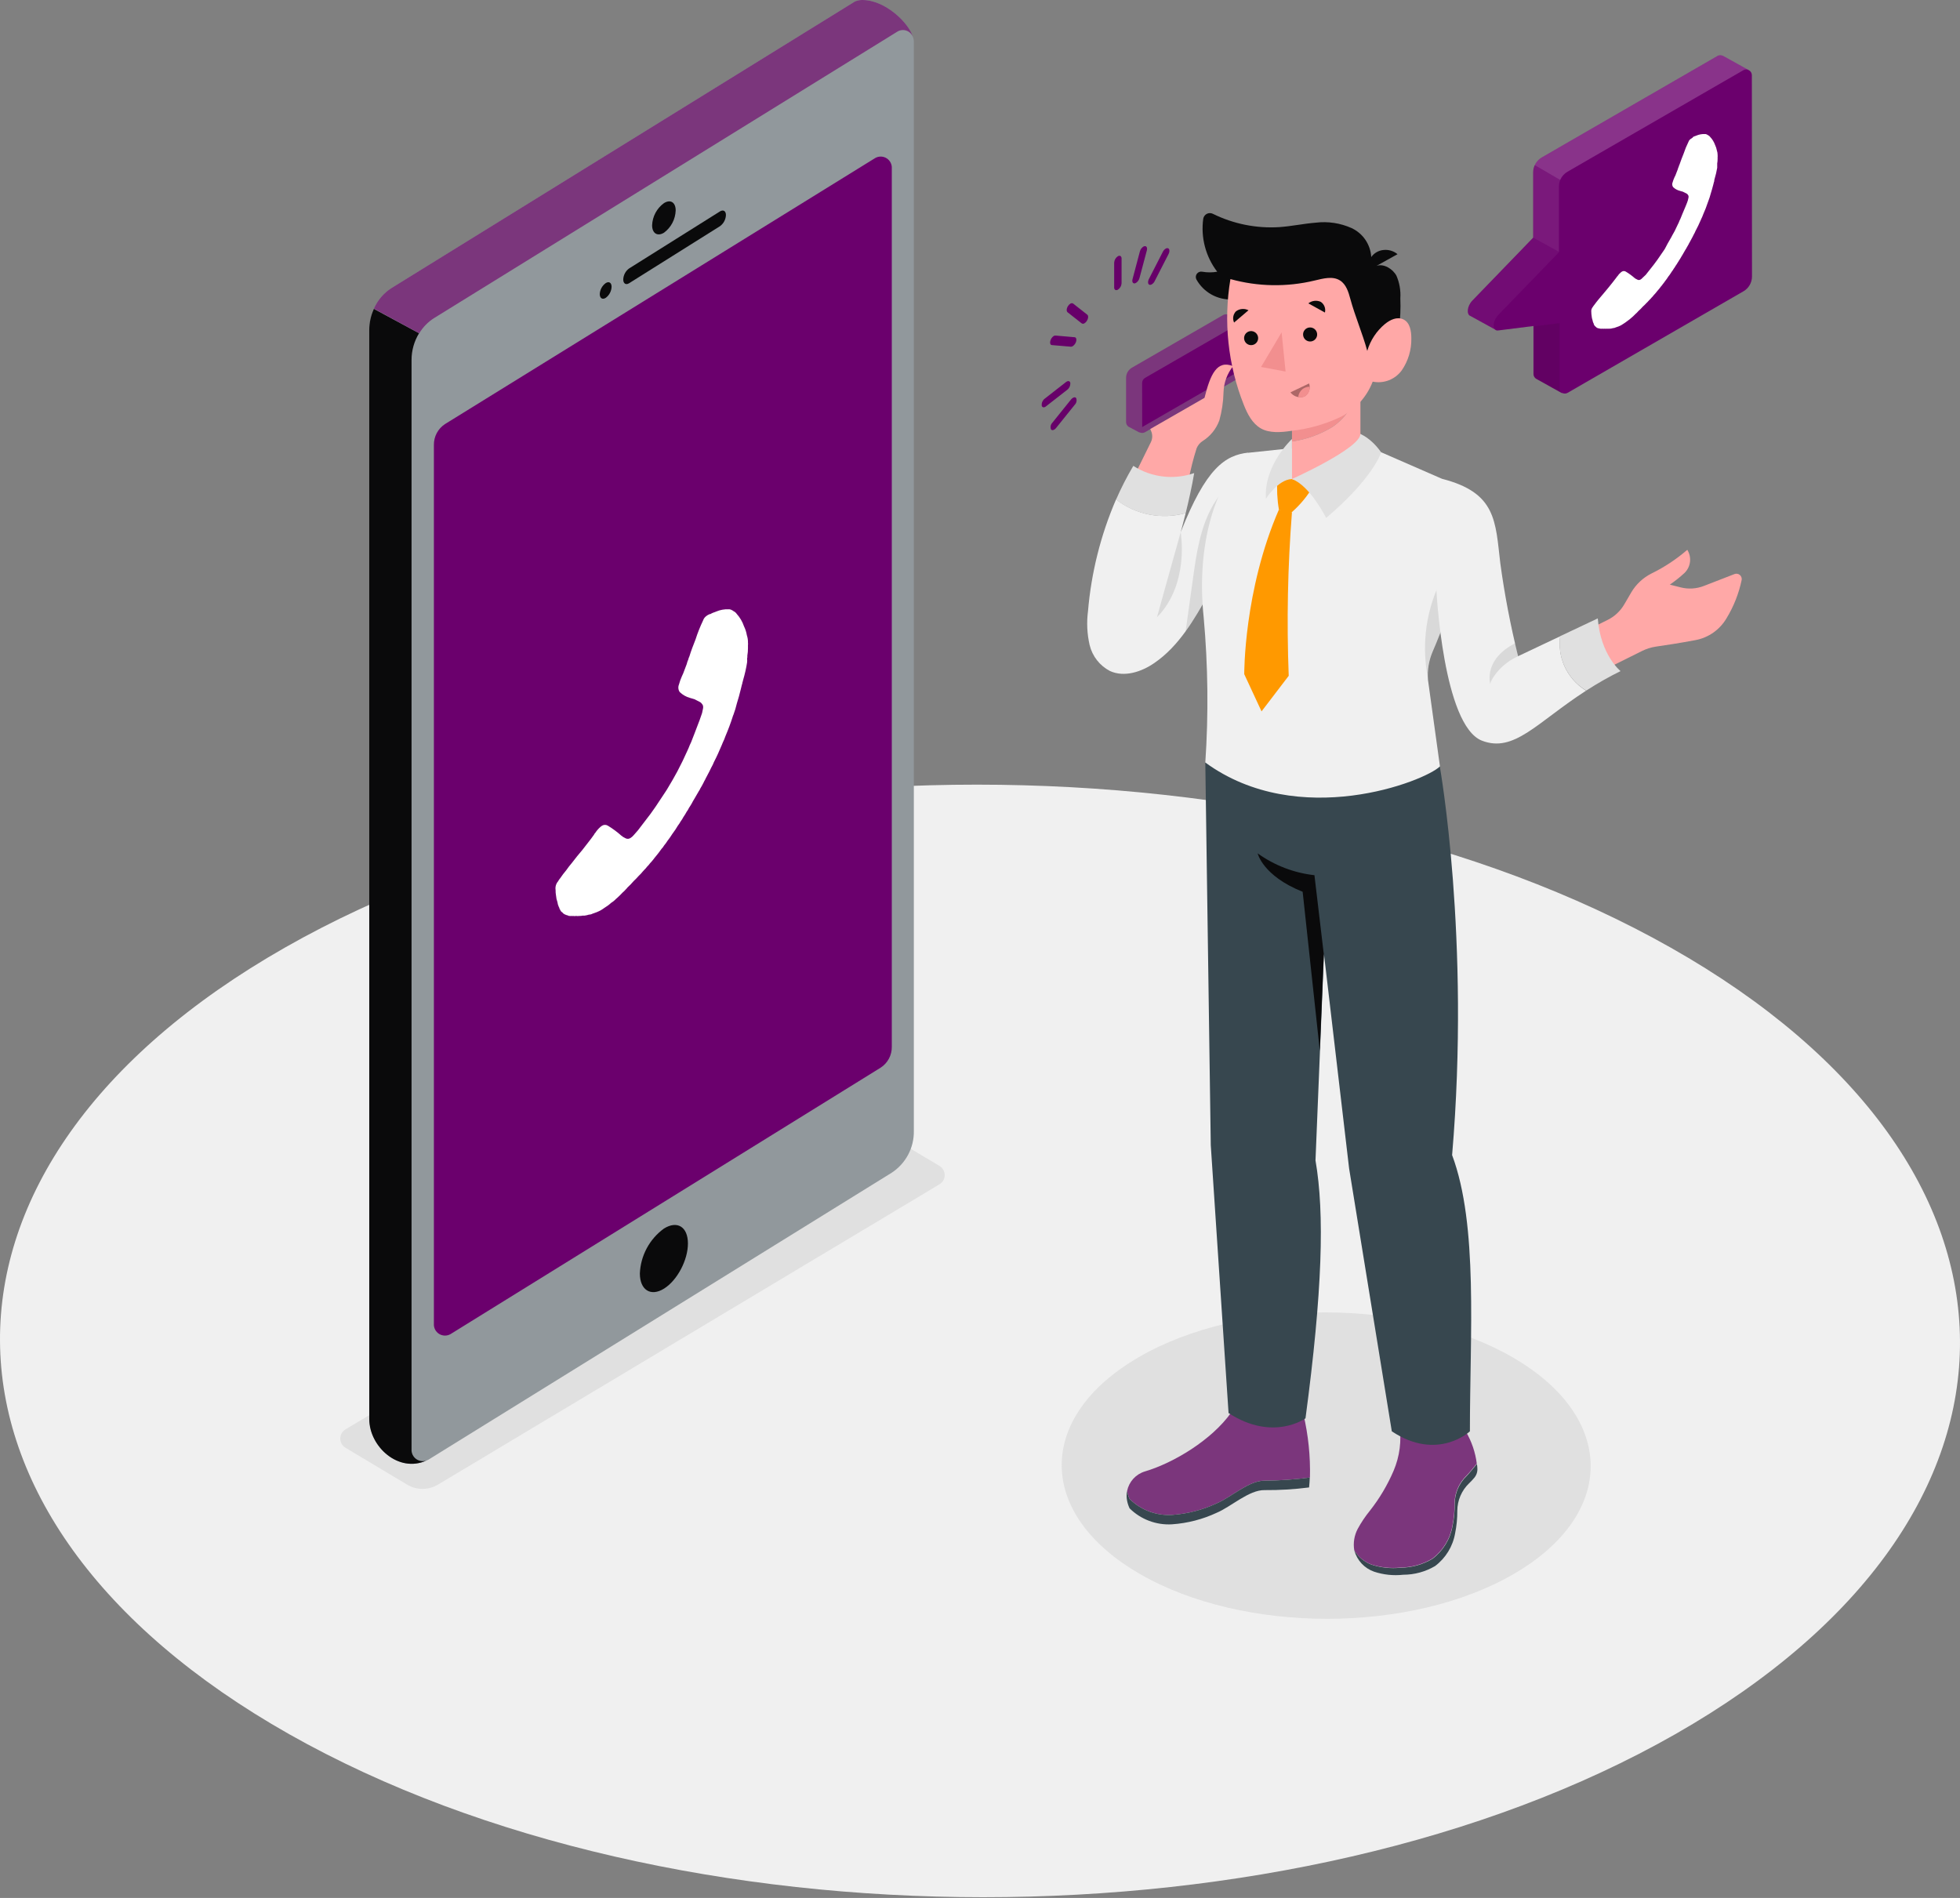 <svg width="253" height="245" viewBox="0 0 253 245" fill="none" xmlns="http://www.w3.org/2000/svg">
<rect x="0" y="0" width="253" height="245" fill="#808080" stroke="none"/>
<path d="M215.659 122.327C265.221 150.368 265.479 195.802 216.233 223.867C166.987 251.931 86.904 251.902 37.343 223.867C-12.219 195.831 -12.483 150.391 36.769 122.327C86.02 94.262 166.109 94.285 215.659 122.327Z" fill="#F0F0F0"/>
<path d="M44.569 186.871L52.531 191.635C53.137 192 53.832 192.193 54.54 192.193C55.248 192.193 55.942 192 56.549 191.635L121.282 152.871C121.484 152.747 121.651 152.574 121.766 152.367C121.882 152.161 121.943 151.928 121.943 151.691C121.943 151.455 121.882 151.222 121.766 151.015C121.651 150.809 121.484 150.635 121.282 150.512L113.297 145.747C112.691 145.382 111.996 145.19 111.288 145.19C110.58 145.19 109.886 145.382 109.279 145.747L44.569 184.529C44.371 184.653 44.208 184.826 44.094 185.031C43.981 185.236 43.922 185.466 43.922 185.7C43.922 185.934 43.981 186.164 44.094 186.369C44.208 186.573 44.371 186.746 44.569 186.871Z" fill="#E0E0E0"/>
<path d="M195.247 175.206C208.622 182.933 208.697 195.452 195.408 203.173C182.119 210.894 160.501 210.9 147.126 203.173C133.751 195.447 133.677 182.933 146.966 175.206C160.254 167.48 181.872 167.486 195.247 175.206Z" fill="#E0E0E0"/>
<path d="M144.297 33.077C144.561 32.922 144.773 33.077 144.773 33.352V36.572C144.764 36.737 144.716 36.897 144.634 37.04C144.551 37.183 144.435 37.304 144.297 37.393C144.033 37.548 143.82 37.393 143.82 37.123V33.903C143.829 33.738 143.877 33.577 143.96 33.433C144.043 33.289 144.158 33.167 144.297 33.077Z" fill="#6B006D"/>
<path d="M138.168 39.196C138.222 39.159 138.286 39.14 138.352 39.14C138.417 39.14 138.481 39.159 138.535 39.196L140.344 40.62C140.516 40.758 140.487 41.119 140.286 41.429C140.211 41.554 140.106 41.658 139.982 41.733C139.928 41.771 139.864 41.791 139.798 41.791C139.733 41.791 139.668 41.771 139.615 41.733L137.806 40.31C137.634 40.172 137.657 39.81 137.864 39.5C137.94 39.376 138.044 39.272 138.168 39.196Z" fill="#6B006D"/>
<path d="M136.051 43.352C136.117 43.322 136.191 43.31 136.263 43.317L138.697 43.53C138.927 43.53 139.007 43.84 138.875 44.178C138.794 44.388 138.65 44.566 138.462 44.689C138.39 44.735 138.306 44.758 138.221 44.752L135.787 44.546C135.563 44.546 135.483 44.236 135.615 43.897C135.692 43.67 135.846 43.477 136.051 43.352Z" fill="#6B006D"/>
<path d="M138.498 51.354C138.665 51.256 138.826 51.262 138.912 51.388C138.968 51.531 138.982 51.688 138.951 51.838C138.921 51.989 138.847 52.128 138.74 52.238L136.317 55.251C136.252 55.334 136.172 55.404 136.082 55.458C135.915 55.556 135.755 55.55 135.663 55.424C135.608 55.28 135.595 55.124 135.626 54.974C135.656 54.823 135.729 54.685 135.835 54.574L138.257 51.56C138.324 51.477 138.406 51.407 138.498 51.354Z" fill="#6B006D"/>
<path d="M137.69 49.259C137.919 49.132 138.12 49.201 138.16 49.442C138.171 49.606 138.141 49.77 138.074 49.92C138.007 50.07 137.905 50.202 137.776 50.303L135.015 52.456L134.934 52.513C134.705 52.645 134.504 52.577 134.463 52.33C134.452 52.166 134.481 52.001 134.548 51.851C134.615 51.701 134.718 51.569 134.848 51.469L137.603 49.316L137.69 49.259Z" fill="#6B006D"/>
<path d="M150.467 32.1C150.511 32.069 150.562 32.049 150.616 32.04C150.67 32.031 150.724 32.034 150.777 32.049C150.978 32.129 151.006 32.456 150.84 32.789L149.043 36.297C148.962 36.464 148.834 36.606 148.676 36.704C148.631 36.734 148.58 36.754 148.526 36.763C148.473 36.771 148.418 36.769 148.366 36.756C148.165 36.675 148.136 36.343 148.308 36.01L150.099 32.508C150.179 32.339 150.307 32.197 150.467 32.1Z" fill="#6B006D"/>
<path d="M147.584 31.837C147.636 31.808 147.692 31.788 147.751 31.779C147.998 31.739 148.124 31.98 148.038 32.319L147.085 35.895C147.019 36.151 146.859 36.372 146.637 36.515C146.588 36.546 146.533 36.567 146.476 36.578C146.23 36.618 146.098 36.377 146.189 36.039L147.137 32.462C147.203 32.206 147.363 31.983 147.584 31.837Z" fill="#6B006D"/>
<g opacity="0.2">
<path opacity="0.2" d="M144.297 33.076C144.561 32.921 144.773 33.076 144.773 33.352V36.572C144.764 36.737 144.716 36.897 144.634 37.04C144.551 37.182 144.435 37.303 144.297 37.393C144.033 37.548 143.82 37.393 143.82 37.123V33.903C143.829 33.737 143.877 33.576 143.96 33.433C144.043 33.289 144.158 33.167 144.297 33.076Z" fill="#0B0B0B"/>
<path opacity="0.2" d="M138.168 39.196C138.222 39.159 138.286 39.139 138.352 39.139C138.417 39.139 138.481 39.159 138.535 39.196L140.344 40.62C140.516 40.757 140.487 41.119 140.286 41.429C140.211 41.553 140.106 41.658 139.982 41.733C139.928 41.771 139.864 41.791 139.798 41.791C139.733 41.791 139.668 41.771 139.615 41.733L137.806 40.309C137.634 40.172 137.657 39.81 137.864 39.5C137.94 39.376 138.044 39.272 138.168 39.196Z" fill="#0B0B0B"/>
<path opacity="0.2" d="M136.051 43.352C136.117 43.322 136.191 43.31 136.263 43.317L138.697 43.529C138.927 43.529 139.007 43.84 138.875 44.178C138.794 44.388 138.65 44.566 138.462 44.689C138.39 44.735 138.306 44.757 138.221 44.752L135.787 44.545C135.563 44.545 135.483 44.236 135.615 43.897C135.692 43.67 135.846 43.477 136.051 43.352Z" fill="#0B0B0B"/>
<path opacity="0.2" d="M138.498 51.354C138.665 51.256 138.826 51.262 138.912 51.388C138.968 51.531 138.982 51.688 138.951 51.838C138.921 51.989 138.847 52.128 138.74 52.238L136.317 55.251C136.252 55.334 136.172 55.404 136.082 55.458C135.915 55.556 135.755 55.55 135.663 55.424C135.608 55.28 135.595 55.124 135.626 54.974C135.656 54.824 135.729 54.685 135.835 54.574L138.257 51.56C138.324 51.477 138.406 51.407 138.498 51.354Z" fill="#0B0B0B"/>
<path opacity="0.2" d="M137.69 49.259C137.919 49.132 138.12 49.201 138.16 49.442C138.171 49.606 138.141 49.77 138.074 49.92C138.007 50.07 137.905 50.202 137.776 50.303L135.015 52.456L134.934 52.513C134.705 52.645 134.504 52.577 134.463 52.33C134.452 52.166 134.481 52.001 134.548 51.851C134.615 51.701 134.718 51.569 134.848 51.469L137.603 49.316L137.69 49.259Z" fill="#0B0B0B"/>
<path opacity="0.2" d="M150.467 32.1C150.511 32.069 150.562 32.049 150.616 32.04C150.67 32.031 150.724 32.034 150.777 32.049C150.978 32.129 151.006 32.456 150.84 32.789L149.043 36.297C148.962 36.464 148.834 36.606 148.676 36.704C148.631 36.734 148.58 36.754 148.526 36.763C148.473 36.772 148.418 36.769 148.366 36.756C148.165 36.675 148.136 36.343 148.308 36.01L150.099 32.508C150.179 32.339 150.307 32.197 150.467 32.1Z" fill="#0B0B0B"/>
<path opacity="0.2" d="M147.584 31.837C147.636 31.808 147.692 31.788 147.751 31.779C147.998 31.739 148.124 31.98 148.038 32.319L147.085 35.895C147.019 36.151 146.859 36.373 146.637 36.515C146.588 36.546 146.533 36.567 146.476 36.578C146.23 36.618 146.098 36.377 146.189 36.039L147.137 32.462C147.203 32.206 147.363 31.983 147.584 31.837Z" fill="#0B0B0B"/>
</g>
<path d="M145.812 193.495C146.529 194.202 147.386 194.751 148.328 195.106C149.271 195.461 150.277 195.614 151.282 195.556C153.285 195.418 155.245 194.91 157.063 194.058C158.917 193.277 161.236 191.096 163.239 191.136C165.196 191.121 167.149 190.985 169.089 190.728C169.159 187.996 168.88 185.267 168.256 182.606L158.917 182.353C156.397 185.895 151.495 188.84 147.787 189.942C147.212 190.114 146.696 190.439 146.291 190.882C145.887 191.325 145.61 191.869 145.49 192.456C145.488 192.477 145.488 192.498 145.49 192.519C145.557 192.856 145.665 193.184 145.812 193.495Z" fill="#7B367C"/>
<path d="M163.238 191.136C161.234 191.096 158.915 193.277 157.061 194.058C155.243 194.91 153.283 195.418 151.281 195.556C150.275 195.614 149.269 195.461 148.326 195.106C147.384 194.751 146.527 194.202 145.81 193.495C145.663 193.184 145.555 192.856 145.489 192.519C145.486 192.498 145.486 192.477 145.489 192.456C145.4 192.876 145.4 193.31 145.489 193.73C145.555 194.068 145.663 194.395 145.81 194.706C146.526 195.415 147.383 195.964 148.326 196.319C149.268 196.674 150.275 196.827 151.281 196.767C153.283 196.631 155.243 196.125 157.061 195.274C158.915 194.494 161.234 192.312 163.238 192.353C165.157 192.367 167.074 192.252 168.978 192.008C169.024 191.583 169.053 191.153 169.07 190.728C167.136 190.984 165.188 191.12 163.238 191.136Z" fill="#37474F"/>
<path d="M187.778 194.086C187.785 195.062 187.691 196.035 187.497 196.991C187.202 198.678 186.276 200.191 184.908 201.222C183.662 201.962 182.242 202.358 180.792 202.37C179.525 202.505 178.243 202.368 177.032 201.968C176.107 201.626 175.328 200.975 174.828 200.125C174.828 200.125 174.828 200.16 174.828 200.177C175.003 200.798 175.325 201.368 175.766 201.839C176.208 202.309 176.756 202.667 177.365 202.88C178.577 203.282 179.862 203.417 181.131 203.277C182.576 203.276 183.995 202.89 185.241 202.157C186.613 201.127 187.539 199.612 187.83 197.921C188.024 196.967 188.118 195.995 188.111 195.022C188.114 194.359 188.251 193.703 188.512 193.094C188.773 192.485 189.154 191.934 189.632 191.475C189.866 191.254 190.086 191.02 190.292 190.774C190.441 190.6 190.554 190.399 190.624 190.181C190.694 189.963 190.72 189.734 190.7 189.506C190.7 189.328 190.666 189.15 190.643 188.977C190.304 189.391 189.495 190.367 189.288 190.562C188.815 191.02 188.439 191.568 188.18 192.173C187.92 192.778 187.784 193.428 187.778 194.086Z" fill="#37474F"/>
<path d="M180.638 183.955C180.941 185.955 180.68 188 179.886 189.861C179.102 191.694 178.081 193.415 176.85 194.982C176.245 195.723 175.711 196.518 175.254 197.358C174.812 198.2 174.654 199.163 174.806 200.102C175.307 200.952 176.085 201.603 177.011 201.945C178.221 202.345 179.503 202.482 180.771 202.347C182.22 202.335 183.64 201.939 184.886 201.199C186.254 200.168 187.18 198.655 187.475 196.968C187.669 196.012 187.764 195.039 187.756 194.063C187.76 193.401 187.896 192.746 188.156 192.137C188.416 191.527 188.796 190.976 189.272 190.516C189.479 190.321 190.288 189.368 190.627 188.932C190.443 187.484 189.968 186.088 189.232 184.827L180.638 183.955Z" fill="#7B367C"/>
<path d="M155.582 98.424L156.288 147.825L158.584 182.405C164.325 186.136 168.515 183.088 168.515 183.088C170.702 166.705 170.995 156.631 169.806 149.794L170.897 123.136L174.146 150.833L179.657 184.764C185.564 188.691 189.737 184.764 189.737 184.764C189.737 172.204 190.827 158.164 187.441 149.105C189.823 121.121 185.851 98.941 185.851 98.941L155.582 98.424Z" fill="#37474F"/>
<path d="M169.67 112.976L170.876 123.159L170.365 135.644L168.149 115.117C162.983 113.056 162.34 110.157 162.34 110.157C164.501 111.711 167.025 112.681 169.67 112.976Z" fill="#0A0A0B"/>
<path d="M159.953 41.325L158.639 40.637H158.61H158.558C158.45 40.587 158.331 40.564 158.212 40.57C158.094 40.576 157.978 40.611 157.875 40.671L146.113 47.462C145.883 47.595 145.691 47.787 145.558 48.017C145.425 48.248 145.355 48.51 145.356 48.776V54.471C145.354 54.59 145.382 54.707 145.436 54.813C145.49 54.919 145.568 55.011 145.666 55.079C145.71 55.11 145.758 55.135 145.809 55.154L147.083 55.831L147.02 54.792L158.231 48.323C158.462 48.19 158.655 47.998 158.789 47.768C158.923 47.537 158.994 47.275 158.994 47.008V42.049L159.953 41.325Z" fill="#7B367C"/>
<path d="M159.578 48.995L147.816 55.785C147.7 55.853 147.569 55.889 147.435 55.889C147.301 55.89 147.17 55.855 147.053 55.789C146.937 55.723 146.84 55.627 146.773 55.512C146.705 55.396 146.669 55.265 146.668 55.131V49.431C146.669 49.165 146.74 48.904 146.873 48.673C147.006 48.443 147.196 48.251 147.426 48.116L159.222 41.326C159.338 41.256 159.47 41.219 159.605 41.217C159.74 41.216 159.873 41.251 159.99 41.318C160.107 41.386 160.204 41.483 160.271 41.6C160.338 41.718 160.372 41.851 160.37 41.986V47.68C160.368 47.95 160.293 48.214 160.153 48.446C160.014 48.677 159.815 48.866 159.578 48.995Z" fill="#7B367C"/>
<path d="M147.43 49.431C147.431 49.298 147.466 49.168 147.532 49.053C147.599 48.939 147.694 48.843 147.809 48.776L159.576 41.986V47.68C159.576 47.814 159.541 47.945 159.475 48.061C159.408 48.176 159.313 48.273 159.197 48.34L147.435 55.125L147.43 49.431Z" fill="#6B006D"/>
<path d="M154.466 57.852C154.624 57.478 154.89 57.16 155.23 56.939C156.227 56.314 156.989 55.375 157.394 54.27C157.724 53.089 157.905 51.873 157.934 50.648C157.966 49.415 158.402 48.228 159.173 47.267C157.084 46.423 156.234 48.323 155.477 51.365L148.479 55.383L148.577 55.613C148.678 55.837 148.731 56.079 148.731 56.325C148.731 56.57 148.678 56.813 148.577 57.036L146.539 61.175C147.526 61.881 148.677 62.322 149.883 62.458C151.088 62.593 152.308 62.419 153.427 61.95C153.691 60.564 154.038 59.196 154.466 57.852Z" fill="#FFA8A7"/>
<path d="M153.052 66.233C153.419 64.746 153.861 62.788 154.148 61.066C152.854 61.518 151.473 61.669 150.112 61.508C148.75 61.347 147.443 60.878 146.29 60.136C145.46 61.541 144.716 62.993 144.062 64.488C145.321 65.46 146.789 66.125 148.35 66.428C149.911 66.731 151.521 66.664 153.052 66.233Z" fill="#E0E0E0"/>
<path d="M152.401 68.712C152.401 68.712 152.688 67.691 153.05 66.233C151.518 66.661 149.907 66.725 148.346 66.419C146.785 66.113 145.317 65.446 144.061 64.47C142.082 69.055 140.859 73.931 140.439 78.907C140.25 80.361 140.322 81.836 140.651 83.264C140.823 83.978 141.146 84.647 141.599 85.225C142.051 85.803 142.623 86.278 143.274 86.616C145.128 87.466 147.35 86.731 149.015 85.577C152.177 83.408 154.181 79.946 156.046 76.605L161.138 58.426C158.124 58.759 155.656 60.452 152.401 68.712Z" fill="#F0F0F0"/>
<path opacity="0.1" d="M152.403 68.712C151.209 72.937 149.344 79.682 149.344 79.682C153.592 75.365 152.403 68.712 152.403 68.712Z" fill="#0B0B0B"/>
<path opacity="0.1" d="M160.406 61.112C158.855 62.169 157.555 63.555 156.6 65.17C154.935 68.04 154.447 71.381 153.994 74.653C153.672 76.95 153.353 79.246 153.035 81.542C154.138 79.957 155.15 78.311 156.066 76.611L160.406 61.112Z" fill="#0B0B0B"/>
<path d="M166.588 57.869L161.158 58.443C156.709 62.364 154.413 70.59 155.372 79.682C155.935 85.916 156.006 92.185 155.584 98.43C167.639 107.236 183.958 100.841 185.87 98.929L184.326 87.765C184.23 86.511 184.439 85.252 184.934 84.097C186.082 81.45 188.103 76.249 188.378 72.22C188.55 68.63 187.802 65.055 186.203 61.836L178.31 58.391L166.588 57.869Z" fill="#F0F0F0"/>
<path opacity="0.1" d="M184.933 84.073C185.937 81.743 187.631 77.432 188.205 73.683C187.085 74.361 185.909 75.027 185.438 76.14C183.95 79.739 183.561 83.698 184.319 87.517C184.259 86.338 184.469 85.16 184.933 84.073Z" fill="#0B0B0B"/>
<path d="M165.081 65.785C160.535 76.238 160.609 87.024 160.609 87.024L162.842 91.829L166.35 87.236C166.078 80.195 166.218 73.143 166.769 66.118L165.081 65.785Z" fill="#FF9900"/>
<path d="M164.89 61.836C164.795 63.155 164.86 64.481 165.085 65.785C165.608 66.043 166.192 66.151 166.773 66.095C167.841 65.15 168.755 64.044 169.482 62.817L166.773 61.836H164.89Z" fill="#FF9900"/>
<path d="M166.77 61.836C169.106 62.697 171.184 66.858 171.184 66.858C177.326 61.646 178.285 58.391 178.285 58.391C176.706 56.147 174.984 55.785 174.984 55.785L166.77 61.836Z" fill="#E0E0E0"/>
<path d="M166.771 61.836C164.985 61.887 163.407 64.373 163.407 64.373C163.12 60.022 166.771 56.669 166.771 56.669V61.836Z" fill="#E0E0E0"/>
<path d="M175.127 50.912L166.77 53.897V56.991C168.65 56.724 170.454 56.069 172.068 55.068C173.512 54.051 174.586 52.593 175.127 50.912Z" fill="#F28F8F"/>
<path d="M175.127 50.912C174.586 52.592 173.512 54.051 172.068 55.068C170.454 56.069 168.65 56.724 166.77 56.991V61.836C166.77 61.836 175.604 57.869 175.604 56.003V50.739L175.127 50.912Z" fill="#FFA8A7"/>
<path d="M159.024 38.656C158.095 38.691 157.175 38.467 156.364 38.012C155.554 37.556 154.885 36.885 154.432 36.073C154.373 35.957 154.347 35.826 154.358 35.696C154.369 35.566 154.417 35.442 154.495 35.338C154.574 35.234 154.68 35.154 154.802 35.107C154.924 35.06 155.056 35.049 155.184 35.074C155.824 35.189 156.479 35.189 157.119 35.074C156.382 34.111 155.844 33.011 155.534 31.839C155.225 30.666 155.151 29.445 155.316 28.243C155.337 28.109 155.389 27.982 155.467 27.872C155.546 27.761 155.65 27.671 155.77 27.608C155.89 27.544 156.023 27.511 156.158 27.508C156.294 27.506 156.428 27.535 156.55 27.595C159.211 28.909 162.17 29.503 165.132 29.317C166.711 29.208 168.266 28.869 169.845 28.743C171.425 28.552 173.026 28.796 174.477 29.449C175.195 29.785 175.809 30.31 176.254 30.967C176.698 31.623 176.957 32.388 177.003 33.18C177.184 32.925 177.417 32.712 177.688 32.556C177.958 32.399 178.259 32.303 178.57 32.273C178.895 32.235 179.224 32.263 179.538 32.355C179.852 32.448 180.144 32.604 180.396 32.812C179.483 33.318 178.593 33.823 177.68 34.322C178.616 33.989 179.793 34.718 180.258 35.597C180.652 36.511 180.823 37.507 180.757 38.501C180.813 39.818 180.753 41.138 180.579 42.445C180.407 43.76 179.892 45.007 179.087 46.061C178.379 46.927 177.433 47.568 176.366 47.904C174.916 48.304 173.378 48.254 171.957 47.76C170.538 47.27 169.187 46.598 167.939 45.763C164.758 43.669 161.774 41.29 159.024 38.656Z" fill="#0A0A0B"/>
<path d="M158.825 36.027C157.908 41.488 158.503 47.096 160.547 52.243C161.018 53.431 161.638 54.66 162.746 55.297C163.854 55.934 165.352 55.819 166.678 55.619C168.828 55.386 170.926 54.804 172.889 53.897C174.866 52.965 176.407 51.305 177.188 49.264C177.892 49.408 178.621 49.345 179.289 49.083C179.957 48.821 180.536 48.372 180.954 47.789C181.78 46.578 182.208 45.139 182.177 43.673C182.177 42.743 182.005 41.647 181.167 41.239C180.328 40.832 179.444 41.285 178.784 41.813C177.689 42.718 176.89 43.929 176.488 45.292C175.874 43.03 174.915 40.843 174.301 38.576C174.06 37.68 173.762 36.71 172.981 36.211C172.034 35.602 170.794 35.952 169.697 36.211C166.117 37.075 162.375 37.011 158.825 36.027Z" fill="#FFA8A7"/>
<path d="M165.433 42.904L162.781 47.37L165.944 47.961L165.433 42.904Z" fill="#F28F8F"/>
<path d="M168.979 49.5L166.574 50.648C166.781 50.921 167.07 51.12 167.4 51.214C167.729 51.308 168.08 51.293 168.4 51.17C168.67 50.997 168.874 50.738 168.979 50.435C169.084 50.132 169.084 49.803 168.979 49.5Z" fill="#F28F8F"/>
<path opacity="0.3" d="M168.979 49.5L166.574 50.648C166.781 50.921 167.07 51.12 167.4 51.214C167.729 51.308 168.08 51.293 168.4 51.17C168.67 50.997 168.874 50.738 168.979 50.435C169.084 50.132 169.084 49.803 168.979 49.5Z" fill="#0B0B0B"/>
<path d="M167.574 51.262C167.855 51.319 168.146 51.293 168.412 51.187C168.631 51.062 168.809 50.874 168.922 50.649C169.035 50.423 169.08 50.169 169.049 49.919C168.708 49.919 168.376 50.034 168.108 50.246C167.805 50.503 167.614 50.867 167.574 51.262Z" fill="#F28F8F"/>
<path d="M170.016 43.082C170.029 43.201 170.017 43.321 169.983 43.435C169.948 43.549 169.892 43.656 169.817 43.748C169.741 43.84 169.648 43.917 169.543 43.974C169.438 44.03 169.323 44.066 169.204 44.078C169.085 44.09 168.966 44.078 168.851 44.044C168.737 44.01 168.63 43.953 168.538 43.878C168.446 43.803 168.369 43.71 168.312 43.605C168.256 43.499 168.22 43.384 168.208 43.266C168.196 43.147 168.206 43.027 168.24 42.913C168.274 42.799 168.331 42.693 168.406 42.6C168.481 42.508 168.574 42.431 168.679 42.375C168.784 42.319 168.899 42.284 169.018 42.272C169.257 42.248 169.497 42.32 169.684 42.471C169.871 42.623 169.99 42.842 170.016 43.082Z" fill="#0A0A0B"/>
<path d="M162.4 43.558C162.417 43.737 162.381 43.916 162.296 44.074C162.212 44.231 162.082 44.361 161.925 44.445C161.767 44.529 161.587 44.565 161.409 44.548C161.231 44.531 161.062 44.461 160.923 44.348C160.785 44.235 160.683 44.083 160.63 43.912C160.577 43.741 160.576 43.558 160.628 43.386C160.679 43.215 160.779 43.062 160.917 42.948C161.054 42.833 161.223 42.762 161.401 42.743C161.641 42.719 161.882 42.791 162.069 42.944C162.256 43.097 162.375 43.318 162.4 43.558Z" fill="#0A0A0B"/>
<path d="M161.158 40.051L159.298 41.636C159.186 41.397 159.15 41.13 159.194 40.871C159.238 40.611 159.361 40.371 159.545 40.183C159.774 40.012 160.047 39.909 160.332 39.886C160.618 39.863 160.904 39.92 161.158 40.051Z" fill="#0A0A0B"/>
<path d="M168.883 39.161C169.595 39.557 170.306 39.953 171.024 40.344C171.086 40.087 171.068 39.818 170.972 39.571C170.877 39.325 170.709 39.114 170.49 38.966C170.23 38.847 169.943 38.803 169.659 38.837C169.375 38.871 169.107 38.984 168.883 39.161Z" fill="#0A0A0B"/>
<path d="M204.641 81.45L207.511 80.026C208.41 79.582 209.158 78.883 209.663 78.017L210.565 76.473C211.187 75.415 212.105 74.561 213.205 74.016C214.86 73.203 216.403 72.181 217.797 70.974C218.09 71.44 218.213 71.992 218.146 72.537C218.079 73.083 217.826 73.589 217.43 73.97C216.838 74.513 216.209 75.014 215.547 75.469L216.931 75.819C217.93 76.075 218.984 76.011 219.944 75.635L223.894 74.102C224.007 74.059 224.13 74.047 224.249 74.066C224.369 74.086 224.481 74.137 224.575 74.214C224.669 74.29 224.741 74.391 224.783 74.504C224.826 74.618 224.838 74.74 224.818 74.86C224.453 76.611 223.791 78.287 222.86 79.814C222.432 80.545 221.851 81.174 221.158 81.661C220.465 82.147 219.675 82.479 218.842 82.632C216.827 83.011 214.876 83.31 213.768 83.465C213.133 83.56 212.517 83.753 211.942 84.039L207.706 86.146L204.641 81.45Z" fill="#FFA8A7"/>
<path d="M201.894 85.888C201.393 84.704 201.218 83.407 201.389 82.133L195.959 84.705C194.979 80.754 194.212 76.753 193.663 72.719C193.02 67.272 193.163 63.609 186.155 61.813L185.414 76.163C185.414 76.163 186.275 93.671 191.298 95.612C195.454 97.213 198.387 93.258 204.73 89.159C203.47 88.387 202.48 87.244 201.894 85.888Z" fill="#F0F0F0"/>
<path opacity="0.1" d="M192.348 88.293C192.538 87.478 193.875 85.612 195.982 84.705C195.982 84.705 195.821 84.068 195.586 83.035C194.495 83.574 191.809 85.222 192.348 88.293Z" fill="#0B0B0B"/>
<path d="M206.244 79.826L201.387 82.122C201.197 83.494 201.414 84.891 202.013 86.141C202.611 87.39 203.563 88.436 204.751 89.148C206.179 88.224 207.658 87.382 209.183 86.628C209.183 86.628 206.599 84.561 206.244 79.826Z" fill="#E0E0E0"/>
<path d="M226.132 9.703C226.132 9.573 226.097 9.446 226.032 9.334C225.966 9.222 225.872 9.129 225.758 9.066L222.441 7.223H222.412C222.303 7.161 222.181 7.129 222.056 7.129C221.931 7.129 221.808 7.161 221.7 7.223L199.014 20.323C198.678 20.519 198.399 20.799 198.205 21.137C198.01 21.474 197.907 21.856 197.906 22.245V30.678L190.054 38.8C189.353 39.529 189.279 40.626 189.824 40.798L192.953 42.52C193.008 42.576 193.076 42.618 193.151 42.642C193.226 42.666 193.306 42.671 193.383 42.658L197.941 42.084V48.272C197.939 48.4 197.972 48.526 198.036 48.637C198.099 48.748 198.191 48.84 198.303 48.903L201.597 50.735H201.643H201.678C201.785 50.785 201.902 50.809 202.02 50.804C202.138 50.799 202.253 50.765 202.355 50.706L225.041 37.606C225.379 37.413 225.66 37.132 225.854 36.795C226.049 36.457 226.151 36.073 226.149 35.684L226.132 9.703ZM201.816 22.59L201.741 22.676L201.816 22.59ZM201.603 22.865L201.546 22.946L201.603 22.865ZM201.288 23.606C201.285 23.638 201.285 23.671 201.288 23.703C201.285 23.671 201.285 23.638 201.288 23.606ZM201.982 22.458C202.007 22.433 202.034 22.41 202.062 22.389C202.035 22.401 202.008 22.414 201.982 22.429V22.458Z" fill="#6B006D"/>
<path d="M218.348 17.865C218.247 17.916 218.157 17.986 218.084 18.072C218.025 18.142 217.981 18.221 217.952 18.307C217.705 18.805 217.494 19.319 217.32 19.846C217.131 20.311 216.953 20.776 216.792 21.246C216.749 21.33 216.716 21.419 216.694 21.511C216.64 21.622 216.597 21.74 216.568 21.861C216.465 22.125 216.361 22.383 216.264 22.647C216.224 22.722 216.189 22.791 216.155 22.865C216.052 23.084 215.968 23.31 215.902 23.543C215.859 23.642 215.843 23.751 215.855 23.859C215.867 23.967 215.907 24.069 215.971 24.157C216.219 24.392 216.524 24.558 216.855 24.639L216.941 24.668L217.217 24.742L217.693 24.978L217.785 25.035C217.814 25.075 217.848 25.11 217.877 25.144C217.908 25.186 217.933 25.233 217.952 25.282C217.97 25.359 217.97 25.44 217.952 25.517C217.923 25.632 217.894 25.753 217.871 25.867C217.848 25.982 217.728 26.258 217.659 26.441L217.555 26.694L217.2 27.532C217.079 27.802 216.993 28.026 216.907 28.25C216.823 28.409 216.751 28.574 216.689 28.743L216.568 28.99C216.471 29.197 216.367 29.403 216.27 29.616L216.184 29.799L215.862 30.373L215.742 30.603L215.368 31.258L215.271 31.424L214.903 32.124L214.789 32.297L213.928 33.548L213.583 34.013L213.486 34.145L212.435 35.477L212.033 35.855C211.957 35.947 211.866 36.025 211.763 36.085C211.699 36.125 211.624 36.147 211.548 36.147C211.472 36.147 211.398 36.125 211.333 36.085L211.075 35.953C211.075 35.913 211.04 35.907 211.012 35.901C210.655 35.588 210.271 35.307 209.863 35.063C209.787 35.015 209.698 34.989 209.608 34.989C209.518 34.989 209.429 35.015 209.353 35.063C209.306 35.092 209.261 35.124 209.221 35.161C209.049 35.304 208.9 35.472 208.779 35.66C208.733 35.688 208.699 35.731 208.681 35.781C208.365 36.223 208.015 36.619 207.688 37.044C207.361 37.468 207.085 37.75 206.792 38.117C206.626 38.307 206.465 38.502 206.31 38.691C206.155 38.881 205.96 39.122 205.794 39.357C205.727 39.434 205.667 39.516 205.616 39.604C205.531 39.699 205.469 39.812 205.433 39.934C205.397 40.056 205.389 40.184 205.409 40.31C205.41 40.464 205.423 40.617 205.449 40.769C205.461 40.965 205.502 41.159 205.57 41.343C205.587 41.464 205.622 41.582 205.673 41.693C205.69 41.729 205.709 41.764 205.73 41.797C205.725 41.823 205.725 41.851 205.73 41.877C205.748 41.91 205.769 41.941 205.794 41.969C205.807 42.01 205.828 42.049 205.857 42.081C205.885 42.114 205.921 42.14 205.96 42.158C206.013 42.231 206.085 42.288 206.167 42.325L206.31 42.382H206.408L206.528 42.428H206.586C206.652 42.443 206.72 42.443 206.787 42.428C206.801 42.437 206.818 42.441 206.835 42.441C206.853 42.441 206.869 42.437 206.884 42.428C206.967 42.448 207.054 42.448 207.137 42.428C207.228 42.448 207.322 42.448 207.412 42.428C207.504 42.442 207.597 42.442 207.688 42.428H207.854C207.985 42.415 208.114 42.388 208.239 42.348H208.302L208.44 42.313C208.475 42.307 208.508 42.294 208.537 42.273L208.681 42.221C208.825 42.18 208.965 42.126 209.1 42.061L209.215 42.003L209.307 41.952C209.388 41.907 209.467 41.857 209.542 41.802C209.635 41.748 209.725 41.689 209.812 41.624C209.915 41.555 210.015 41.48 210.11 41.401C210.194 41.343 210.281 41.28 210.369 41.211L210.472 41.119L210.524 41.073L210.667 40.953C210.816 40.825 210.957 40.688 211.092 40.545C211.204 40.455 211.307 40.355 211.402 40.247C211.438 40.221 211.467 40.188 211.488 40.149C211.693 39.972 211.885 39.78 212.062 39.575C212.216 39.441 212.361 39.297 212.498 39.145C212.614 39.042 212.721 38.931 212.82 38.812L212.998 38.628C213.052 38.588 213.097 38.537 213.13 38.479C213.158 38.463 213.18 38.439 213.193 38.41L213.29 38.318C213.343 38.26 213.393 38.198 213.44 38.134C213.543 38.031 213.641 37.922 213.732 37.807L213.824 37.692L213.916 37.578C214.098 37.377 214.269 37.166 214.427 36.946C214.512 36.863 214.585 36.768 214.645 36.665C214.752 36.544 214.85 36.416 214.938 36.28C215.086 36.098 215.222 35.906 215.345 35.706C215.426 35.603 215.46 35.551 215.5 35.505L215.604 35.356C215.678 35.253 215.742 35.149 215.81 35.04L215.942 34.862C215.984 34.801 216.022 34.738 216.057 34.673C216.144 34.566 216.219 34.451 216.281 34.329C216.39 34.182 216.49 34.029 216.58 33.869C216.614 33.826 216.644 33.78 216.671 33.732C216.687 33.71 216.7 33.687 216.712 33.663L216.752 33.588L216.849 33.45C216.941 33.307 217.027 33.163 217.108 33.008L217.223 32.819L217.584 32.193C217.635 32.133 217.676 32.065 217.705 31.992C217.797 31.843 217.883 31.694 217.969 31.533C217.969 31.481 218.02 31.43 218.049 31.378C218.097 31.308 218.138 31.233 218.17 31.154L218.48 30.58C218.531 30.471 218.589 30.368 218.64 30.259C218.729 30.115 218.804 29.963 218.864 29.805C219.111 29.352 219.329 28.892 219.53 28.422L219.622 28.209C219.708 28.045 219.781 27.874 219.84 27.698C220.076 27.172 220.285 26.634 220.466 26.085L220.517 25.948C220.637 25.638 220.739 25.322 220.822 25.001C220.948 24.61 221.051 24.226 221.149 23.852C221.183 23.726 221.218 23.6 221.246 23.468C221.273 23.431 221.285 23.387 221.281 23.342C221.283 23.311 221.283 23.28 221.281 23.25L221.327 23.078C221.468 22.611 221.58 22.135 221.66 21.654V21.579C221.67 21.538 221.67 21.494 221.66 21.453C221.66 21.453 221.66 21.401 221.66 21.378C221.66 21.355 221.66 21.287 221.66 21.246C221.657 21.199 221.657 21.151 221.66 21.103C221.696 20.9 221.714 20.695 221.711 20.489C221.711 20.408 221.711 20.322 221.711 20.236C221.726 20.178 221.726 20.117 221.711 20.058C221.711 20.029 221.711 19.995 221.711 19.961C221.71 19.781 221.679 19.602 221.62 19.433C221.574 19.177 221.493 18.93 221.378 18.698C221.245 18.321 221.034 17.977 220.759 17.687C220.686 17.58 220.585 17.497 220.466 17.446C220.466 17.446 220.437 17.4 220.403 17.406C220.307 17.334 220.189 17.297 220.07 17.303C219.709 17.289 219.349 17.351 219.013 17.486L218.893 17.538C218.789 17.564 218.689 17.603 218.594 17.653L218.537 17.687C218.508 17.773 218.422 17.808 218.348 17.865Z" fill="white"/>
<path opacity="0.1" d="M201.303 50.148C201.302 50.274 201.333 50.398 201.395 50.508C201.456 50.617 201.545 50.709 201.653 50.774L198.358 48.943C198.247 48.88 198.155 48.788 198.091 48.677C198.027 48.566 197.995 48.44 197.996 48.312V42.124L201.308 41.716L201.303 50.148Z" fill="#0B0B0B"/>
<path opacity="0.2" d="M199.014 20.322L221.706 7.223C221.814 7.161 221.937 7.128 222.062 7.128C222.186 7.128 222.309 7.161 222.417 7.223H222.446L225.764 9.065C225.652 9.002 225.525 8.969 225.397 8.969C225.268 8.969 225.141 9.002 225.029 9.065L202.338 22.165C201.916 22.406 201.586 22.779 201.396 23.227L198.102 21.326C198.293 20.904 198.612 20.552 199.014 20.322Z" fill="white"/>
<path opacity="0.1" d="M197.93 30.689V22.256C197.929 21.944 197.996 21.635 198.125 21.35L201.397 23.227C201.287 23.498 201.231 23.789 201.23 24.082V32.514L197.93 30.689Z" fill="white"/>
<path opacity="0.05" d="M190.077 38.8L197.93 30.689L201.254 32.537L193.401 40.654C192.792 41.285 192.655 42.187 192.976 42.537L189.848 40.815C189.302 40.625 189.377 39.529 190.077 38.8Z" fill="white"/>
<path d="M117.828 4.748C117.392 3.095 114.298 -0.056 111.221 0.007C110.923 0.018 110.63 0.082 110.354 0.196L50.558 37.17C49.543 37.812 48.743 38.744 48.262 39.845C47.879 40.704 47.683 41.636 47.688 42.577V183.18C47.688 186.762 51.488 190.177 55.058 188.536C55.137 188.506 55.213 188.471 55.288 188.432L115.09 151.39C115.987 150.807 116.721 150.005 117.223 149.06C117.725 148.115 117.979 147.058 117.96 145.988V5.431C117.967 5.197 117.922 4.964 117.828 4.748Z" fill="#91989C"/>
<path d="M56.007 57.438C55.999 56.902 56.128 56.372 56.381 55.899C56.634 55.426 57.003 55.026 57.454 54.735L112.98 20.396C113.205 20.269 113.461 20.206 113.72 20.212C113.979 20.219 114.231 20.295 114.45 20.434C114.669 20.572 114.846 20.767 114.963 20.998C115.08 21.229 115.133 21.487 115.115 21.745V135.127C115.123 135.663 114.994 136.192 114.741 136.664C114.488 137.135 114.119 137.535 113.669 137.825L58.143 172.221C57.917 172.348 57.661 172.412 57.402 172.405C57.144 172.399 56.891 172.322 56.672 172.184C56.454 172.046 56.276 171.851 56.159 171.62C56.042 171.389 55.989 171.131 56.007 170.872V57.438Z" fill="#6B006D"/>
<path d="M47.664 42.577V183.18C47.664 186.762 51.464 190.177 55.035 188.535C54.81 188.612 54.57 188.632 54.336 188.594C54.102 188.556 53.881 188.462 53.692 188.318C53.503 188.175 53.353 187.987 53.253 187.772C53.154 187.556 53.109 187.32 53.123 187.083V46.463C53.123 45.247 53.459 44.056 54.093 43.019L48.261 39.873C47.874 40.722 47.671 41.644 47.664 42.577Z" fill="#0A0A0B"/>
<path d="M111.227 0.001C110.929 0.012 110.636 0.076 110.36 0.19L50.558 37.169C49.543 37.812 48.743 38.744 48.262 39.844L54.117 43.025C54.593 42.226 55.252 41.551 56.04 41.056L115.842 4.077C116.013 3.973 116.204 3.909 116.403 3.887C116.601 3.865 116.802 3.887 116.991 3.951C117.18 4.015 117.353 4.119 117.498 4.257C117.642 4.395 117.755 4.562 117.828 4.748C117.398 3.089 114.304 -0.062 111.227 0.001Z" fill="#7B367C"/>
<path d="M92.934 27.291C93.359 27.027 93.704 27.233 93.704 27.756C93.693 28.038 93.619 28.314 93.487 28.564C93.355 28.813 93.168 29.029 92.94 29.196L81.207 36.561C80.788 36.825 80.449 36.601 80.449 36.079C80.459 35.8 80.531 35.527 80.662 35.281C80.792 35.034 80.976 34.82 81.201 34.656L92.934 27.291Z" fill="#0A0A0B"/>
<path d="M78.187 36.544C78.606 36.28 78.945 36.492 78.945 37.015C78.936 37.296 78.863 37.571 78.731 37.819C78.6 38.068 78.414 38.284 78.187 38.45C77.768 38.714 77.424 38.501 77.418 37.973C77.43 37.692 77.505 37.418 77.638 37.17C77.772 36.923 77.959 36.709 78.187 36.544Z" fill="#0A0A0B"/>
<path d="M85.703 26.223C86.541 25.695 87.218 26.114 87.218 27.164C87.2 27.725 87.056 28.275 86.795 28.772C86.535 29.269 86.165 29.701 85.714 30.035C84.87 30.557 84.176 30.126 84.176 29.082C84.197 28.52 84.345 27.972 84.61 27.476C84.874 26.981 85.248 26.552 85.703 26.223Z" fill="#0A0A0B"/>
<path d="M85.705 158.588C87.427 157.515 88.793 158.37 88.799 160.505C88.805 162.641 87.433 165.264 85.722 166.338C84.012 167.411 82.6 166.533 82.594 164.397C82.64 163.257 82.944 162.142 83.483 161.136C84.022 160.13 84.781 159.259 85.705 158.588Z" fill="#0A0A0B"/>
<path d="M91.348 79.401C91.198 79.487 91.065 79.598 90.952 79.728C90.862 79.839 90.794 79.966 90.751 80.101C90.374 80.887 90.051 81.699 89.786 82.529C89.499 83.258 89.212 83.993 88.988 84.728C88.921 84.861 88.871 85.001 88.839 85.147C88.754 85.331 88.689 85.523 88.644 85.721L88.179 86.949C88.127 87.07 88.07 87.185 88.018 87.3C87.863 87.645 87.737 88.002 87.639 88.367C87.575 88.523 87.55 88.693 87.567 88.862C87.584 89.03 87.642 89.192 87.737 89.332C88.113 89.696 88.575 89.959 89.08 90.095L89.218 90.135C89.356 90.181 89.494 90.216 89.631 90.256L90.355 90.623L90.492 90.721C90.543 90.776 90.591 90.833 90.636 90.893C90.685 90.954 90.722 91.024 90.745 91.1C90.775 91.222 90.775 91.35 90.745 91.473L90.624 92.047C90.521 92.357 90.412 92.667 90.303 92.971L90.148 93.373C89.987 93.803 89.821 94.24 89.654 94.67C89.488 95.101 89.339 95.451 89.207 95.818C89.082 96.068 88.97 96.325 88.874 96.587C88.816 96.719 88.753 96.851 88.696 96.978C88.541 97.305 88.391 97.632 88.242 97.959L88.104 98.252L87.622 99.205C87.565 99.326 87.502 99.446 87.439 99.567L86.865 100.6C86.819 100.686 86.767 100.772 86.715 100.858C86.509 101.208 86.302 101.564 86.09 101.914L85.917 102.184C85.481 102.844 85.045 103.504 84.603 104.165L84.086 104.894L83.943 105.094L82.341 107.19L81.802 107.804C81.686 107.945 81.548 108.067 81.394 108.166C81.3 108.233 81.188 108.272 81.073 108.279C80.957 108.286 80.842 108.261 80.74 108.206L80.344 107.988C80.344 107.93 80.292 107.919 80.252 107.913C79.703 107.419 79.109 106.977 78.478 106.593C78.363 106.518 78.228 106.478 78.091 106.478C77.953 106.478 77.818 106.518 77.703 106.593C77.632 106.636 77.564 106.686 77.502 106.742C77.243 106.973 77.015 107.238 76.825 107.528C76.761 107.581 76.713 107.651 76.687 107.729C76.205 108.424 75.677 109.044 75.177 109.71C74.712 110.255 74.253 110.818 73.811 111.403C73.558 111.702 73.317 112.006 73.088 112.339C72.807 112.671 72.544 113.017 72.301 113.378C72.197 113.499 72.106 113.632 72.032 113.774C71.902 113.926 71.806 114.104 71.752 114.296C71.697 114.488 71.685 114.69 71.716 114.887C71.711 115.128 71.73 115.368 71.773 115.605C71.795 115.897 71.857 116.185 71.957 116.46C71.98 116.659 72.035 116.852 72.118 117.034C72.141 117.09 72.168 117.143 72.198 117.195C72.201 117.238 72.21 117.281 72.227 117.321C72.252 117.375 72.285 117.425 72.324 117.471C72.366 117.6 72.457 117.707 72.577 117.769C72.656 117.881 72.763 117.97 72.887 118.027C72.959 118.063 73.034 118.094 73.111 118.119L73.26 118.159C73.319 118.19 73.38 118.215 73.444 118.234H73.53C73.63 118.252 73.733 118.252 73.834 118.234C73.856 118.247 73.88 118.254 73.906 118.254C73.931 118.254 73.956 118.247 73.978 118.234C74.104 118.266 74.236 118.266 74.362 118.234C74.501 118.26 74.643 118.26 74.781 118.234C74.924 118.243 75.067 118.229 75.206 118.194H75.459C75.653 118.167 75.846 118.123 76.033 118.062H76.119C76.193 118.051 76.266 118.033 76.337 118.01C76.386 117.996 76.432 117.975 76.475 117.947C76.641 117.895 76.67 117.878 76.704 117.867C76.918 117.797 77.128 117.713 77.33 117.614L77.514 117.522L77.646 117.442C77.77 117.371 77.889 117.29 78.001 117.201L78.421 116.925C78.577 116.817 78.725 116.696 78.863 116.564C79.003 116.475 79.137 116.377 79.264 116.271C79.316 116.231 79.368 116.179 79.419 116.133L79.494 116.053L79.712 115.863C79.93 115.662 80.148 115.456 80.355 115.226C80.528 115.082 80.687 114.923 80.832 114.75C80.886 114.712 80.93 114.661 80.958 114.6C81.257 114.327 81.538 114.036 81.802 113.728C82.033 113.512 82.253 113.284 82.462 113.045C82.639 112.885 82.802 112.71 82.95 112.522L83.214 112.23C83.295 112.166 83.365 112.088 83.42 112C83.46 111.972 83.492 111.935 83.512 111.891C83.565 111.842 83.615 111.79 83.661 111.736C83.746 111.649 83.822 111.555 83.891 111.455C84.049 111.29 84.199 111.118 84.339 110.938L84.477 110.754L84.62 110.582C84.884 110.255 85.148 109.939 85.389 109.578C85.519 109.447 85.63 109.301 85.722 109.141C85.885 108.951 86.033 108.747 86.164 108.533C86.387 108.25 86.594 107.955 86.784 107.649C86.905 107.482 86.962 107.408 87.014 107.327C87.066 107.247 87.129 107.172 87.18 107.092C87.232 107.012 87.387 106.771 87.484 106.604L87.685 106.323C87.752 106.225 87.813 106.123 87.869 106.019C87.998 105.85 88.112 105.669 88.208 105.479C88.372 105.246 88.522 105.002 88.656 104.75C88.712 104.685 88.76 104.614 88.799 104.538L88.862 104.429C88.884 104.39 88.903 104.349 88.92 104.308C88.971 104.239 89.017 104.165 89.063 104.09C89.209 103.868 89.341 103.638 89.459 103.401L89.637 103.103L90.211 102.115C90.285 102.017 90.345 101.909 90.389 101.794C90.533 101.564 90.665 101.323 90.791 101.076L90.911 100.829C90.982 100.718 91.044 100.601 91.095 100.479L91.566 99.584C91.646 99.412 91.732 99.245 91.813 99.079C91.946 98.851 92.061 98.613 92.157 98.367C92.53 97.649 92.857 96.92 93.162 96.186L93.299 95.853C93.43 95.589 93.543 95.316 93.638 95.037C93.994 94.199 94.315 93.35 94.585 92.5C94.585 92.426 94.637 92.357 94.666 92.288C94.848 91.799 95 91.298 95.119 90.79C95.32 90.175 95.475 89.567 95.624 88.964C95.67 88.758 95.722 88.557 95.773 88.356C95.809 88.293 95.826 88.221 95.825 88.149C95.825 88.103 95.854 88.057 95.865 88.011L95.934 87.742C96.151 87.003 96.32 86.252 96.439 85.491V85.377C96.458 85.313 96.458 85.245 96.439 85.181V85.061C96.439 84.992 96.439 84.923 96.468 84.849V84.63C96.525 84.312 96.552 83.989 96.548 83.666C96.548 83.534 96.548 83.396 96.548 83.264C96.566 83.171 96.566 83.076 96.548 82.983C96.545 82.931 96.545 82.879 96.548 82.828C96.543 82.545 96.494 82.264 96.405 81.996C96.338 81.597 96.215 81.21 96.037 80.847C95.838 80.257 95.52 79.714 95.102 79.252C94.993 79.086 94.837 78.956 94.654 78.879C94.654 78.844 94.614 78.798 94.556 78.815C94.414 78.701 94.234 78.642 94.051 78.649C93.502 78.626 92.955 78.726 92.45 78.942L92.266 79.016C92.109 79.062 91.957 79.124 91.813 79.2L91.727 79.257C91.623 79.257 91.486 79.321 91.348 79.401Z" fill="white"/>
</svg>
